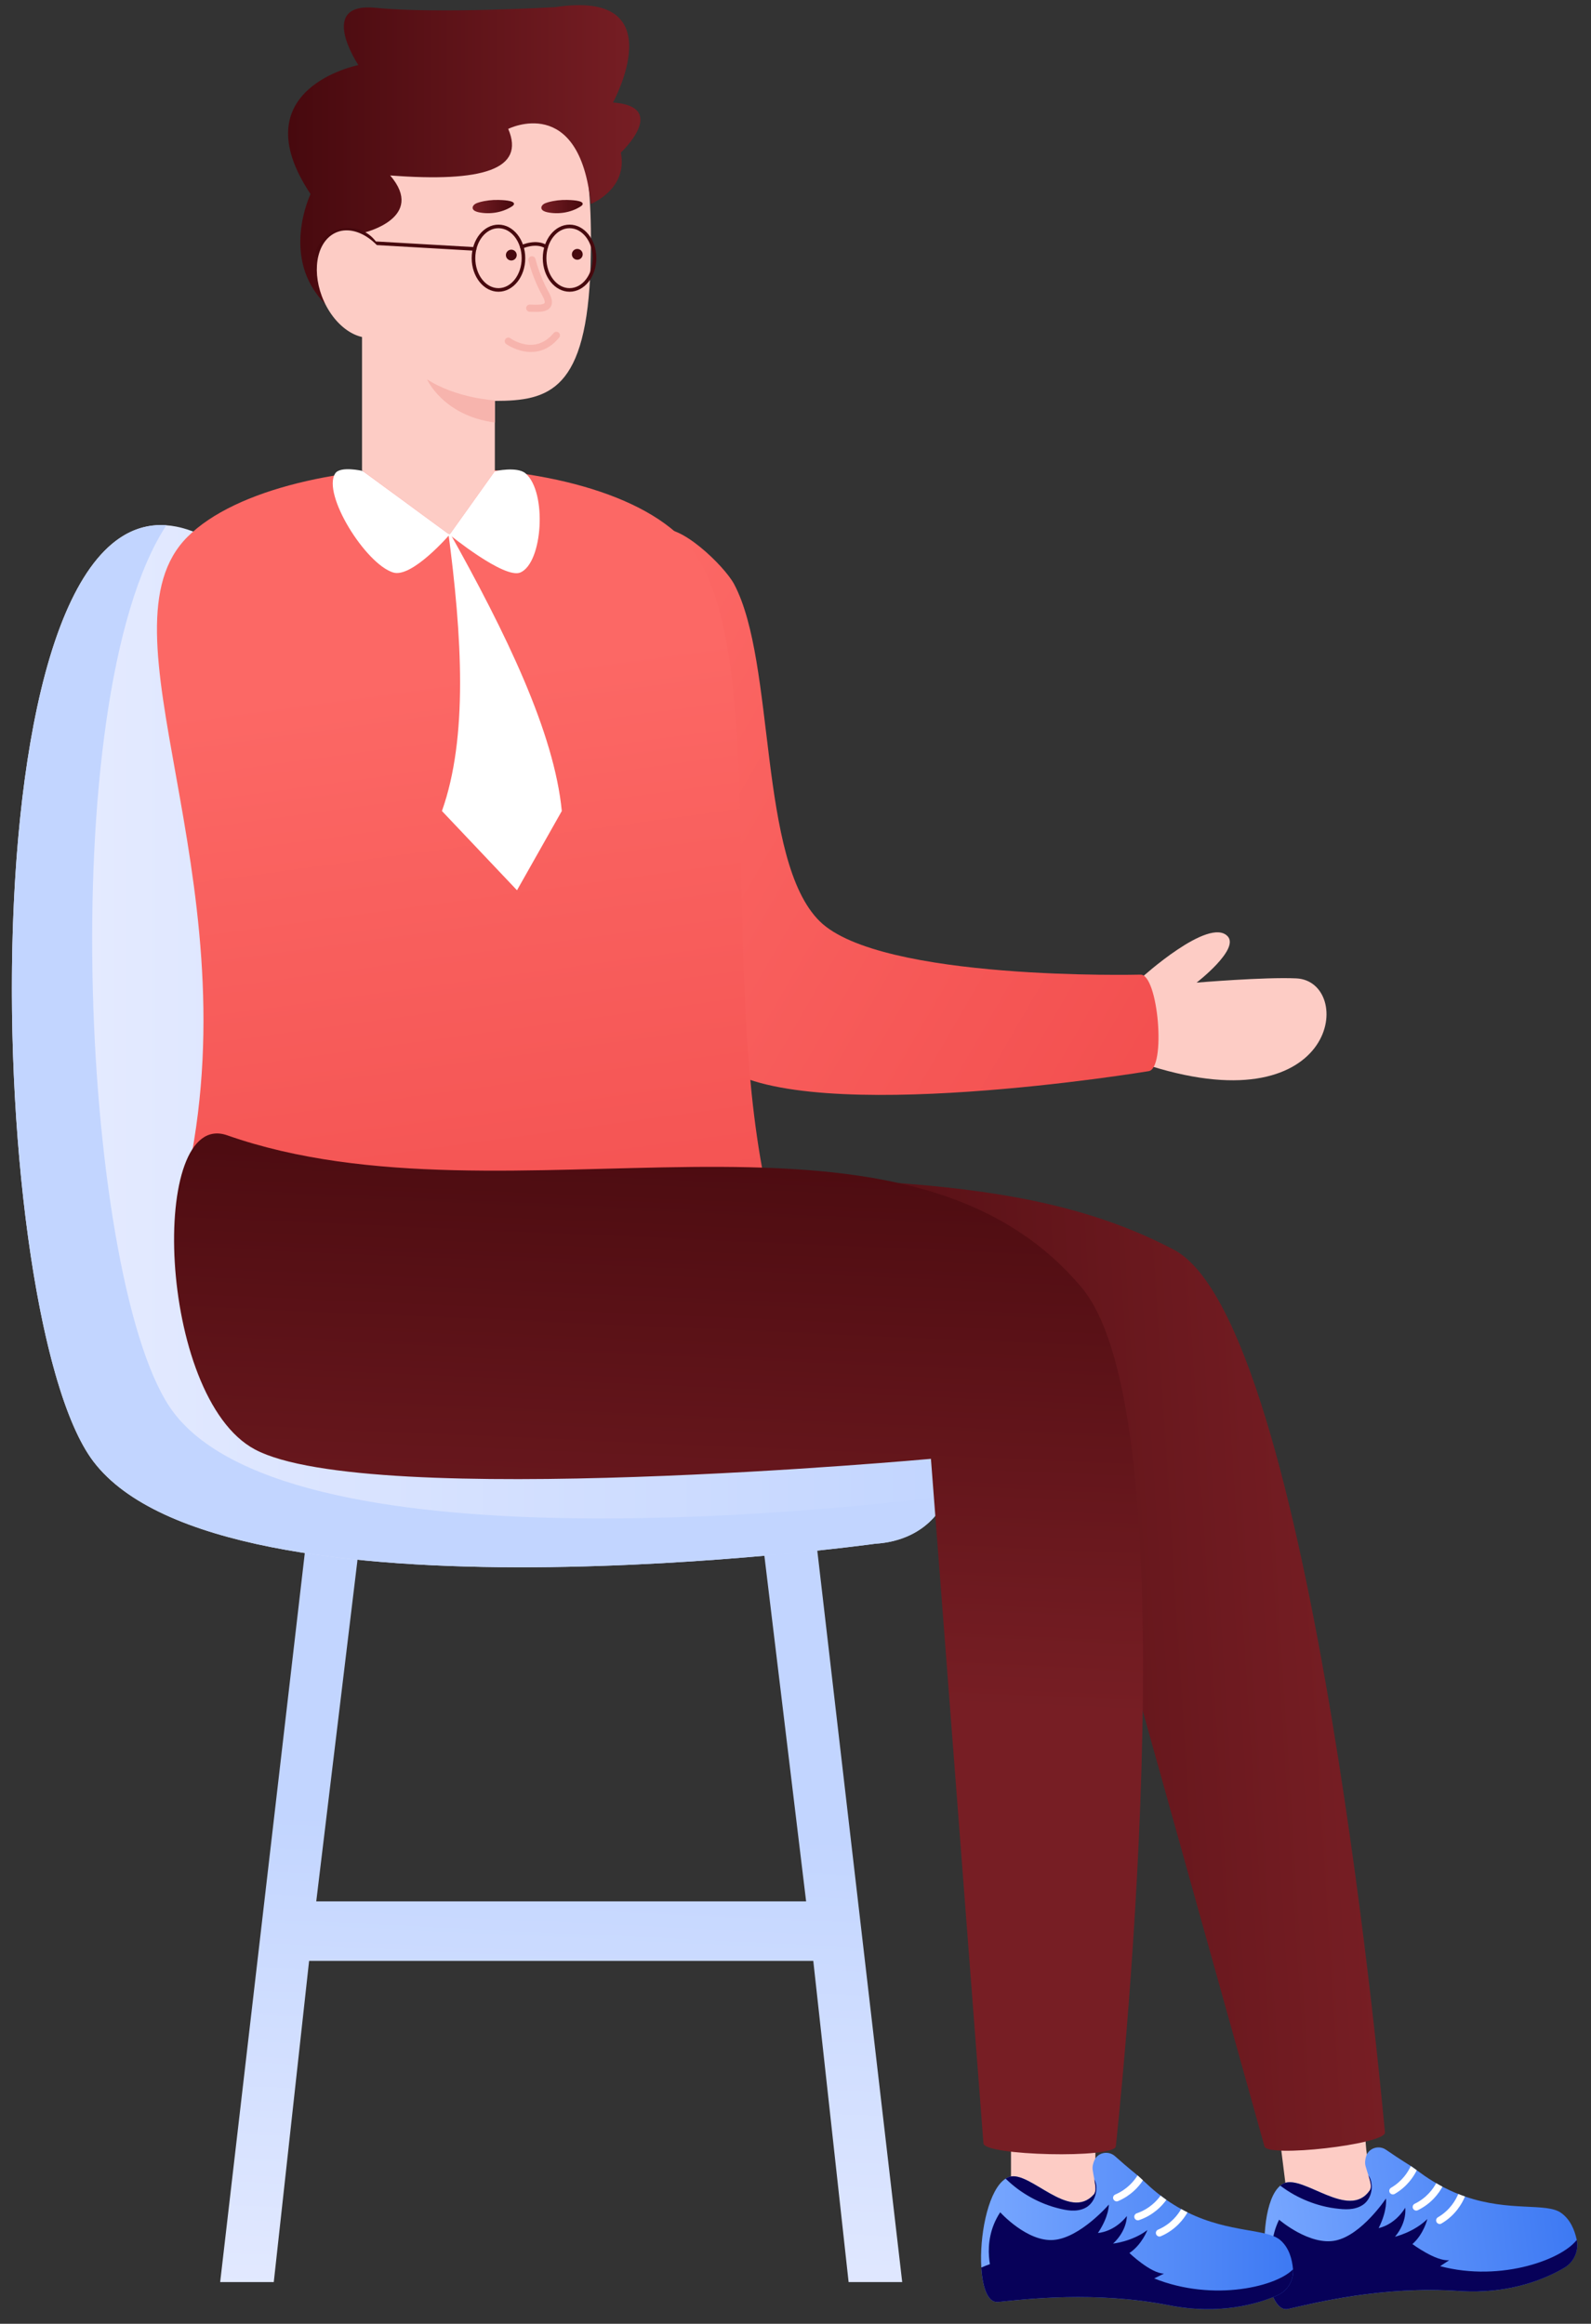<svg width="89" height="130" viewBox="0 0 89 130" fill="none" xmlns="http://www.w3.org/2000/svg">
<rect x="0" y="0" width="89" height="130" fill="#333333" stroke="none"/>
<path d="M63.857 54.695C63.857 54.695 67.63 51.268 68.674 52.378C69.356 53.104 66.937 54.971 66.937 54.971C66.937 54.971 70.737 54.65 72.512 54.733C75.764 54.886 74.978 62.943 64.375 59.64L63.857 54.695Z" fill="#FDCCC5"/>
<path d="M36.902 29.678C35.748 30.226 33.928 33.155 33.419 36.553C32.522 42.536 34.986 55.976 40.462 59.705C45.377 63.053 64.235 59.927 64.235 59.927C65.25 59.842 64.797 54.439 63.782 54.524C63.782 54.524 49.261 54.89 45.857 51.541C42.39 48.129 43.409 37.09 41.067 32.681C40.521 31.654 37.952 29.18 36.902 29.678Z" fill="url(#paint0_linear_7_1604)"/>
<path d="M76.603 117.495C76.08 119.764 76.544 121.622 77.336 123.344L72.138 123.995L71.406 118.146L76.603 117.495Z" fill="#FDCCC5"/>
<path d="M88.205 125.314C88.206 125.318 88.206 125.318 88.206 125.318L88.207 125.329C88.318 125.935 88.042 126.546 87.505 126.864C86.473 127.475 84.447 128.36 81.612 128.167C77.373 127.871 73.569 128.826 72.055 129.168C71.522 129.29 71.132 128.555 70.915 127.512C70.905 127.466 70.895 127.42 70.889 127.374C70.573 125.689 70.714 123.311 71.465 122.425C71.513 122.368 71.562 122.319 71.615 122.273C71.678 122.218 71.747 122.174 71.822 122.141C72.921 121.651 75.453 124.219 76.619 122.544C76.749 122.363 76.664 122.056 76.548 121.694C76.496 121.532 76.439 121.355 76.389 121.177C76.342 121.003 76.365 120.814 76.42 120.632C76.563 120.164 77.135 119.986 77.537 120.266C77.856 120.488 78.308 120.789 78.921 121.173C79.032 121.242 79.14 121.326 79.253 121.41C79.33 121.463 79.407 121.52 79.489 121.577C79.774 121.788 80.06 121.971 80.339 122.133C80.457 122.204 80.575 122.268 80.689 122.332C80.991 122.486 81.282 122.622 81.575 122.738C81.699 122.789 81.823 122.836 81.95 122.879C84.461 123.749 86.502 123.207 87.325 123.794C87.845 124.16 88.085 124.761 88.198 125.287C88.203 125.295 88.204 125.306 88.205 125.314Z" fill="url(#paint1_linear_7_1604)"/>
<path d="M71.618 127.822C71.618 127.822 70.623 126.057 71.552 124.177C71.552 124.177 73.261 125.652 74.722 125.339C76.181 125.026 77.53 122.992 77.53 122.992C77.53 122.992 77.631 123.628 77.122 124.645C77.122 124.645 78.001 124.498 78.608 123.507C78.608 123.507 78.733 124.298 78.036 125.129C78.036 125.129 79.085 124.884 79.846 124.139C79.846 124.139 79.645 124.988 79.009 125.54C79.009 125.54 80.337 126.526 81.07 126.441L79.223 127.658L72.267 128.717L71.618 127.822Z" fill="#070159"/>
<path d="M87.507 126.865C86.474 127.474 84.446 128.359 81.614 128.165C77.373 127.869 73.57 128.825 72.054 129.17C71.523 129.29 71.13 128.553 70.915 127.513C70.906 127.467 70.897 127.421 70.89 127.373C73.233 125.986 77.06 125.697 80.219 126.678C83.677 127.75 87.308 126.467 88.196 125.315C88.199 125.313 88.201 125.313 88.204 125.315C88.206 125.318 88.204 125.318 88.204 125.318C88.206 125.321 88.206 125.326 88.206 125.329C88.32 125.935 88.043 126.548 87.507 126.865Z" fill="#070159"/>
<path d="M79.254 121.409C79.067 121.794 78.696 122.339 78.017 122.736C77.963 122.769 77.896 122.77 77.841 122.748C77.802 122.731 77.767 122.703 77.743 122.664C77.686 122.569 77.719 122.446 77.815 122.39C78.445 122.022 78.767 121.504 78.92 121.174C79.028 121.247 79.14 121.328 79.254 121.409Z" fill="white"/>
<path d="M80.69 122.33C80.49 122.698 80.075 123.273 79.313 123.645C79.259 123.672 79.201 123.672 79.149 123.651C79.105 123.632 79.066 123.599 79.045 123.553C78.996 123.455 79.037 123.333 79.138 123.285C79.806 122.958 80.17 122.449 80.34 122.134C80.458 122.206 80.574 122.268 80.69 122.33Z" fill="white"/>
<path d="M81.95 122.878C81.797 123.251 81.43 123.921 80.638 124.388C80.583 124.423 80.516 124.425 80.461 124.402C80.422 124.386 80.387 124.357 80.364 124.316C80.308 124.221 80.34 124.098 80.436 124.042C81.123 123.64 81.443 123.057 81.574 122.738C81.701 122.788 81.826 122.836 81.95 122.878Z" fill="white"/>
<path d="M76.733 122.294C76.746 122.649 76.619 123.014 76.355 123.255C76.169 123.423 75.922 123.521 75.673 123.564C75.419 123.607 75.163 123.596 74.913 123.569C74.595 123.538 74.279 123.484 73.971 123.405C73.416 123.263 72.88 123.048 72.378 122.769C72.129 122.628 71.891 122.474 71.661 122.302C71.648 122.292 71.631 122.283 71.615 122.273C71.678 122.218 71.747 122.174 71.821 122.141C72.92 121.651 75.453 124.219 76.619 122.544C76.749 122.363 76.664 122.056 76.548 121.694C76.671 121.867 76.725 122.08 76.733 122.294Z" fill="#070159"/>
<path d="M77.472 119.294C77.549 119.959 70.809 120.729 70.731 120.064L59.031 78.196L35.864 80.86L31.348 65.372C46.389 66.216 56.944 65.308 65.672 69.917C73.479 74.04 77.472 119.294 77.472 119.294Z" fill="url(#paint2_linear_7_1604)"/>
<path d="M50.469 127.666H47.471L45.495 109.698H17.291L15.315 127.666H12.316L17.275 84.945H20.278L17.691 106.369H45.094L42.507 84.945H45.51L50.469 127.666Z" fill="url(#paint3_linear_7_1604)"/>
<path d="M11.065 29.842C18.168 32.927 -5.901 87.061 48.942 77.784C54.682 77.784 54.889 85.988 48.959 86.362C48.959 86.362 12.555 91.402 5.227 81.761C-1.144 73.379 -2.22 24.072 11.065 29.842Z" fill="url(#paint4_linear_7_1604)"/>
<path d="M52.994 83.693C52.415 85.095 51.077 86.225 48.961 86.361C48.961 86.361 12.553 91.402 5.228 81.762C-0.849 73.768 -2.106 28.566 9.306 29.384C2.899 39.196 4.604 72.299 9.718 79.027C16.564 88.034 48.78 84.231 52.994 83.693Z" fill="#C2D5FF"/>
<path d="M42.74 65.914C32.28 66.931 22.644 66.25 10.568 65.37C13.97 48.792 5.278 35.224 10.49 30.031C15.89 24.645 34.955 24.718 39.011 31.178C42.859 37.305 40.332 53.713 42.74 65.914Z" fill="url(#paint5_linear_7_1604)"/>
<path d="M24.722 45.37L28.921 49.804L31.427 45.37C31.002 40.993 28.335 35.464 25.055 29.619C25.86 35.648 26.179 41.264 24.722 45.37Z" fill="white"/>
<path d="M33.037 14.817C32.835 21.87 30.707 22.428 27.682 22.428V26.358L25.147 29.912L20.251 26.317V18.366C19.876 17.389 18.698 16.209 18.698 14.817C18.698 9.348 21.912 4.911 25.865 4.911C29.829 4.911 33.363 3.336 33.037 14.817Z" fill="#FDCCC5"/>
<path d="M21.04 0.438C17.674 0.092 20.048 3.642 20.048 3.642C20.048 3.642 13.423 4.934 17.371 10.857C17.371 10.857 15.645 14.443 18.19 16.998L20.37 13.012C20.37 13.012 23.855 12.187 21.827 9.815C26.997 10.21 29.402 9.475 28.43 7.211C28.43 7.211 32.417 5.199 33.051 11.411C33.051 11.411 35.135 10.595 34.73 8.536C34.73 8.536 37.464 5.97 34.291 5.734C34.291 5.734 37.78 -0.63 31.05 0.401C31.05 0.401 24.406 0.784 21.04 0.438Z" fill="url(#paint6_linear_7_1604)"/>
<path d="M17.723 14.39C17.719 14.39 17.715 14.389 17.711 14.389C17.656 14.383 17.616 14.333 17.623 14.278C17.624 14.265 17.779 13.018 19.129 12.788C20.271 12.593 20.885 13.316 21.025 13.507L26.553 13.825C26.609 13.829 26.651 13.876 26.648 13.932C26.645 13.987 26.607 14.03 26.542 14.026L20.964 13.705C20.931 13.703 20.902 13.685 20.884 13.657C20.862 13.621 20.331 12.785 19.163 12.986C17.965 13.19 17.828 14.255 17.823 14.301C17.816 14.352 17.773 14.39 17.723 14.39Z" fill="#47090E"/>
<path d="M30.665 11.313C30.566 11.341 30.465 11.374 30.388 11.434C30.312 11.494 30.263 11.587 30.29 11.672C30.327 11.789 30.482 11.845 30.62 11.875C31.255 12.008 31.958 11.885 32.477 11.55C32.528 11.517 32.579 11.478 32.593 11.426C32.652 11.203 31.89 11.191 31.742 11.186C31.378 11.175 31.011 11.217 30.665 11.313Z" fill="url(#paint7_linear_7_1604)"/>
<path d="M26.821 11.313C26.722 11.341 26.622 11.374 26.545 11.434C26.468 11.494 26.419 11.587 26.446 11.672C26.484 11.789 26.638 11.845 26.777 11.875C27.411 12.008 28.115 11.885 28.634 11.55C28.684 11.517 28.736 11.478 28.75 11.426C28.808 11.203 28.047 11.191 27.898 11.186C27.534 11.175 27.167 11.217 26.821 11.313Z" fill="url(#paint8_linear_7_1604)"/>
<path d="M18.265 17.142C19.08 18.648 20.526 19.312 21.49 18.625C22.458 17.934 22.577 16.154 21.762 14.647C20.944 13.135 19.501 12.469 18.533 13.159C17.569 13.847 17.447 15.63 18.265 17.142Z" fill="#FDCCC5"/>
<path d="M29.993 17.448C29.913 17.448 29.831 17.446 29.753 17.444L29.63 17.441C29.519 17.438 29.43 17.347 29.432 17.235C29.435 17.126 29.524 17.038 29.634 17.038C29.635 17.038 29.636 17.038 29.638 17.038L29.764 17.041C29.987 17.049 30.399 17.059 30.462 16.953C30.489 16.908 30.472 16.769 30.334 16.527C29.808 15.598 29.572 14.623 29.562 14.582C29.536 14.474 29.603 14.366 29.711 14.34C29.819 14.316 29.927 14.381 29.953 14.489C29.956 14.498 30.187 15.45 30.684 16.328C30.888 16.687 30.928 16.959 30.807 17.16C30.658 17.408 30.329 17.448 29.993 17.448Z" fill="#F7B4AD"/>
<path d="M28.905 14.27C28.905 14.437 28.769 14.573 28.602 14.573C28.435 14.573 28.299 14.437 28.299 14.27C28.299 14.104 28.435 13.967 28.602 13.967C28.769 13.967 28.905 14.104 28.905 14.27Z" fill="#47090E"/>
<path d="M32.596 14.229C32.596 14.395 32.46 14.531 32.294 14.531C32.127 14.531 31.991 14.395 31.991 14.229C31.991 14.062 32.127 13.926 32.294 13.926C32.46 13.926 32.596 14.062 32.596 14.229Z" fill="#47090E"/>
<path d="M29.702 19.691C28.938 19.691 28.327 19.256 28.317 19.249C28.227 19.183 28.208 19.058 28.273 18.968C28.338 18.878 28.464 18.858 28.553 18.924C28.609 18.964 29.928 19.894 30.967 18.633C31.037 18.548 31.164 18.535 31.25 18.606C31.336 18.677 31.348 18.803 31.277 18.889C30.77 19.505 30.203 19.691 29.702 19.691Z" fill="#F7B4AD"/>
<path d="M31.862 16.321C31.035 16.321 30.363 15.479 30.363 14.443C30.363 13.408 31.035 12.566 31.862 12.566C32.688 12.566 33.36 13.408 33.36 14.443C33.36 15.479 32.688 16.321 31.862 16.321ZM31.862 12.767C31.147 12.767 30.565 13.519 30.565 14.443C30.565 15.368 31.147 16.12 31.862 16.12C32.577 16.12 33.158 15.367 33.158 14.443C33.158 13.519 32.577 12.767 31.862 12.767Z" fill="#47090E"/>
<path d="M27.884 16.321C27.058 16.321 26.386 15.479 26.386 14.443C26.386 13.408 27.058 12.566 27.884 12.566C28.71 12.566 29.383 13.408 29.383 14.443C29.383 15.479 28.71 16.321 27.884 16.321ZM27.884 12.767C27.169 12.767 26.588 13.519 26.588 14.443C26.588 15.368 27.169 16.12 27.884 16.12C28.599 16.12 29.181 15.367 29.181 14.443C29.181 13.519 28.599 12.767 27.884 12.767Z" fill="#47090E"/>
<path d="M30.556 13.912C30.537 13.912 30.518 13.906 30.502 13.895C29.981 13.56 29.241 13.899 29.234 13.902C29.183 13.925 29.123 13.904 29.1 13.853C29.076 13.803 29.098 13.743 29.148 13.72C29.183 13.704 29.996 13.33 30.61 13.726C30.657 13.756 30.671 13.819 30.64 13.866C30.621 13.895 30.589 13.912 30.556 13.912Z" fill="#47090E"/>
<path d="M27.682 22.399C27.682 22.399 25.528 22.287 23.888 21.22C23.888 21.22 24.784 23.257 27.682 23.637V22.399Z" fill="#F7B4AD"/>
<path d="M20.286 26.346C20.286 26.346 19.033 26.052 18.752 26.485C18.005 27.636 20.448 31.55 21.994 32.027C23.045 32.352 25.147 29.912 25.147 29.912L20.286 26.346Z" fill="white"/>
<path d="M27.682 26.358C27.682 26.358 28.929 26.077 29.402 26.485C30.608 27.526 30.369 31.481 29.11 32.027C28.218 32.413 25.147 29.912 25.147 29.912L27.682 26.358Z" fill="white"/>
<path d="M61.793 117.76C60.992 119.946 61.221 121.848 61.793 123.655H56.555V117.76H61.793Z" fill="#FDCCC5"/>
<path d="M72.333 126.961C72.333 126.965 72.333 126.965 72.333 126.965V126.976C72.368 127.591 72.018 128.163 71.446 128.412C70.345 128.89 68.225 129.516 65.436 128.972C61.267 128.151 57.373 128.626 55.829 128.777C55.284 128.832 54.989 128.054 54.903 126.992C54.899 126.945 54.895 126.899 54.895 126.852C54.79 125.14 55.226 122.799 56.082 122.013C56.136 121.963 56.191 121.92 56.249 121.881C56.319 121.834 56.393 121.799 56.471 121.776C57.622 121.426 59.816 124.289 61.181 122.772C61.333 122.608 61.286 122.293 61.216 121.92C61.185 121.752 61.15 121.57 61.123 121.387C61.098 121.209 61.144 121.024 61.221 120.85C61.421 120.404 62.011 120.298 62.375 120.625C62.664 120.886 63.075 121.241 63.635 121.698C63.737 121.78 63.834 121.877 63.935 121.974C64.005 122.036 64.075 122.103 64.149 122.169C64.406 122.414 64.666 122.632 64.923 122.826C65.032 122.911 65.141 122.989 65.246 123.067C65.526 123.258 65.798 123.429 66.074 123.581C66.191 123.647 66.308 123.709 66.428 123.767C68.813 124.942 70.905 124.658 71.648 125.343C72.119 125.77 72.282 126.397 72.329 126.933C72.333 126.941 72.333 126.953 72.333 126.961Z" fill="url(#paint9_linear_7_1604)"/>
<path d="M55.563 127.387C55.563 127.387 54.795 125.512 55.951 123.762C55.951 123.762 57.463 125.439 58.951 125.309C60.438 125.18 62.029 123.33 62.029 123.33C62.029 123.33 62.05 123.973 61.419 124.919C61.419 124.919 62.309 124.883 63.035 123.974C63.035 123.974 63.06 124.775 62.265 125.513C62.265 125.513 63.337 125.401 64.185 124.755C64.185 124.755 63.88 125.573 63.179 126.041C63.179 126.041 64.375 127.185 65.113 127.192L63.129 128.17L56.095 128.355L55.563 127.387Z" fill="#070159"/>
<path d="M71.448 128.413C70.347 128.888 68.225 129.514 65.438 128.971C61.267 128.15 57.374 128.625 55.828 128.779C55.285 128.832 54.988 128.052 54.903 126.993C54.9 126.946 54.897 126.9 54.896 126.851C57.394 125.766 61.227 125.955 64.239 127.321C67.537 128.815 71.299 127.993 72.323 126.961C72.326 126.959 72.329 126.959 72.331 126.962C72.334 126.965 72.331 126.965 72.331 126.965C72.333 126.968 72.332 126.973 72.332 126.976C72.37 127.591 72.019 128.165 71.448 128.413Z" fill="#070159"/>
<path d="M63.936 121.973C63.703 122.332 63.268 122.826 62.544 123.136C62.486 123.162 62.42 123.155 62.368 123.126C62.331 123.105 62.301 123.072 62.281 123.031C62.237 122.929 62.285 122.812 62.386 122.768C63.058 122.481 63.442 122.007 63.634 121.698C63.733 121.785 63.833 121.878 63.936 121.973Z" fill="white"/>
<path d="M65.247 123.065C65.002 123.406 64.519 123.925 63.717 124.2C63.66 124.22 63.603 124.212 63.554 124.184C63.512 124.161 63.478 124.123 63.462 124.074C63.426 123.971 63.482 123.855 63.588 123.82C64.291 123.579 64.716 123.119 64.924 122.828C65.032 122.914 65.139 122.99 65.247 123.065Z" fill="white"/>
<path d="M66.429 123.766C66.23 124.118 65.783 124.737 64.939 125.101C64.88 125.129 64.814 125.122 64.762 125.093C64.725 125.072 64.695 125.04 64.676 124.996C64.632 124.894 64.68 124.777 64.782 124.733C65.514 124.419 65.904 123.881 66.073 123.581C66.193 123.645 66.311 123.709 66.429 123.766Z" fill="white"/>
<path d="M61.325 122.538C61.294 122.892 61.123 123.238 60.831 123.445C60.625 123.588 60.368 123.655 60.115 123.666C59.859 123.678 59.606 123.635 59.361 123.577C59.05 123.507 58.742 123.413 58.447 123.297C57.914 123.087 57.408 122.807 56.945 122.468C56.716 122.297 56.498 122.114 56.292 121.916C56.28 121.904 56.265 121.893 56.249 121.881C56.319 121.834 56.393 121.799 56.471 121.776C57.622 121.426 59.816 124.289 61.181 122.772C61.333 122.608 61.286 122.293 61.216 121.92C61.317 122.107 61.344 122.324 61.325 122.538Z" fill="#070159"/>
<path d="M62.419 120.064C62.399 120.768 54.997 120.601 55.013 119.897L52.076 81.611C52.076 81.611 20.609 84.489 14.253 81.082C8.776 78.149 8.306 61.968 12.709 63.512C28.458 69.04 50.329 59.864 60.513 72.038C66.884 79.654 62.419 120.064 62.419 120.064Z" fill="url(#paint10_linear_7_1604)"/>
<defs>
<linearGradient id="paint0_linear_7_1604" x1="32.041" y1="40.604" x2="66.564" y2="60.597" gradientUnits="userSpaceOnUse">
<stop offset="2.2e-07" stop-color="#FC6865"/>
<stop offset="1" stop-color="#F24E4E"/>
</linearGradient>
<linearGradient id="paint1_linear_7_1604" x1="70.62" y1="125.348" x2="87.94" y2="123.178" gradientUnits="userSpaceOnUse">
<stop offset="3.2e-07" stop-color="#78A7FF"/>
<stop offset="1" stop-color="#3D79F3"/>
</linearGradient>
<linearGradient id="paint2_linear_7_1604" x1="76.076" y1="91.309" x2="37.202" y2="93.779" gradientUnits="userSpaceOnUse">
<stop stop-color="#771E24"/>
<stop offset="1" stop-color="#47090E"/>
</linearGradient>
<linearGradient id="paint3_linear_7_1604" x1="31.143" y1="132.946" x2="32.6" y2="102.177" gradientUnits="userSpaceOnUse">
<stop stop-color="#E7ECFF"/>
<stop offset="1" stop-color="#C2D5FF"/>
</linearGradient>
<linearGradient id="paint4_linear_7_1604" x1="0.665" y1="58.526" x2="53.327" y2="58.526" gradientUnits="userSpaceOnUse">
<stop stop-color="#E7ECFF"/>
<stop offset="1" stop-color="#C2D5FF"/>
</linearGradient>
<linearGradient id="paint5_linear_7_1604" x1="23.868" y1="37.807" x2="29.127" y2="76.395" gradientUnits="userSpaceOnUse">
<stop offset="2.2e-07" stop-color="#FC6865"/>
<stop offset="1" stop-color="#F24E4E"/>
</linearGradient>
<linearGradient id="paint6_linear_7_1604" x1="35.825" y1="8.643" x2="16.116" y2="8.643" gradientUnits="userSpaceOnUse">
<stop stop-color="#771E24"/>
<stop offset="1" stop-color="#47090E"/>
</linearGradient>
<linearGradient id="paint7_linear_7_1604" x1="30.282" y1="11.556" x2="32.596" y2="11.556" gradientUnits="userSpaceOnUse">
<stop stop-color="#771E24"/>
<stop offset="1" stop-color="#47090E"/>
</linearGradient>
<linearGradient id="paint8_linear_7_1604" x1="26.439" y1="11.556" x2="28.753" y2="11.556" gradientUnits="userSpaceOnUse">
<stop stop-color="#771E24"/>
<stop offset="1" stop-color="#47090E"/>
</linearGradient>
<linearGradient id="paint9_linear_7_1604" x1="54.88" y1="124.809" x2="72.335" y2="124.809" gradientUnits="userSpaceOnUse">
<stop offset="3.2e-07" stop-color="#78A7FF"/>
<stop offset="1" stop-color="#3D79F3"/>
</linearGradient>
<linearGradient id="paint10_linear_7_1604" x1="36.337" y1="94.732" x2="37.84" y2="60.261" gradientUnits="userSpaceOnUse">
<stop stop-color="#771E24"/>
<stop offset="1" stop-color="#47090E"/>
</linearGradient>
</defs>
</svg>
